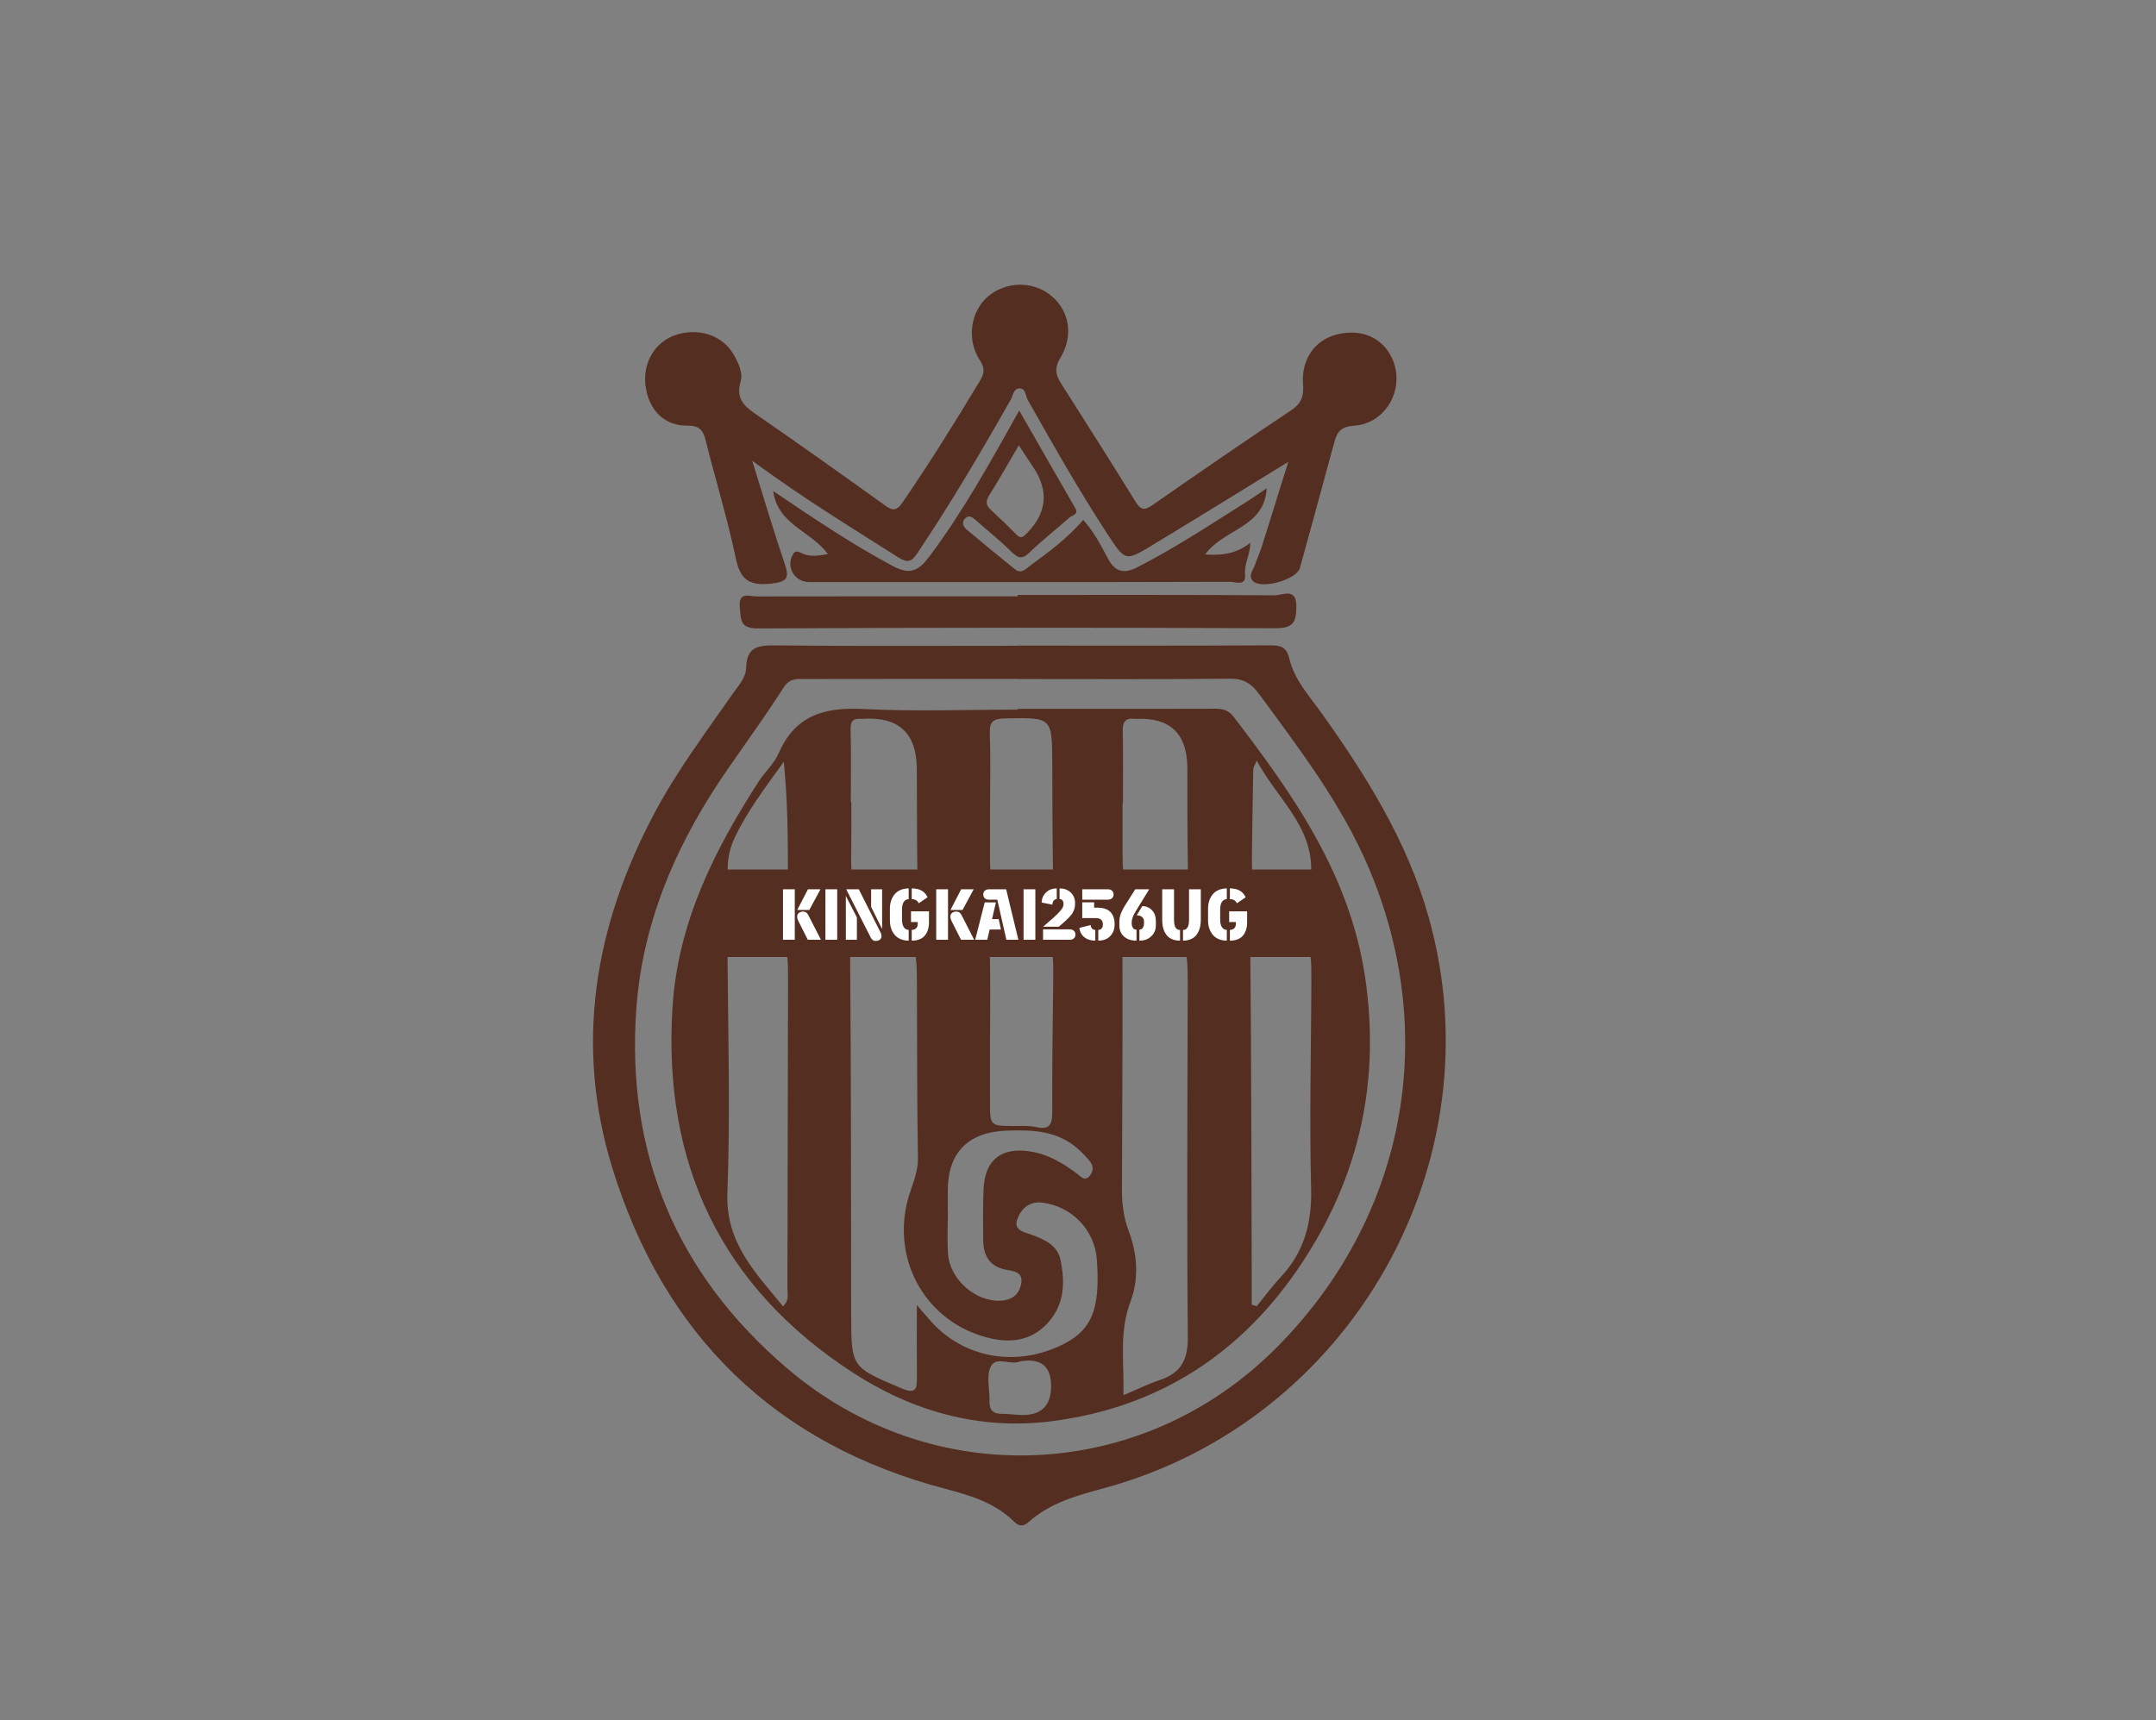 <?xml version="1.0" encoding="UTF-8"?>
<svg id="Layer_1" data-name="Layer 1" xmlns="http://www.w3.org/2000/svg" viewBox="0 0 1741.59 1389.89">
  <rect x="0" y="0" width="1741.59" height="1389.89" fill="#808080" stroke="none"/>
  <defs>
    <style>
      .cls-1 {
        fill: #542f21;
      }

      .cls-1, .cls-2 {
        stroke-width: 0px;
      }

      .cls-2 {
        fill: #fff;
      }
    </style>
  </defs>
  <path class="cls-1" d="m821.9,521.65c68.21,0,136.42.17,204.63-.21,8.54-.05,12.84,1.77,14.94,10.64,4.11,17.45,16.42,30.54,26.46,44.65,36.1,50.71,68.78,103.05,85.97,163.76,56.15,198.3-62.2,407.58-261.72,461.88-21.9,5.96-43.63,11.74-61.09,27.3-4.18,3.72-7.66,4.03-11.83-.08-15.2-14.99-34.62-21.1-54.68-26.34-138.09-36.02-227.91-123.94-269.75-258.87-31.01-99.99-14.7-196.58,34.27-288.19,17.94-33.57,40.69-63.97,62.39-95.07,4.69-6.72,11.03-13.26,11.23-21.53.4-16.99,9.73-18.26,23.78-18.11,65.13.69,130.27.31,195.4.31,0-.04,0-.09,0-.13Zm.7,27.03s0-.06,0-.09c-57.43,0-114.85-.05-172.28.07-6.36.01-12.4-.81-17.2,6.68-14.07,21.98-29.33,43.21-44.26,64.64-41.15,59.05-69.81,123.34-74.88,195.67-8.19,116.68,32.7,213.94,121.87,290.01,116.96,99.77,286.07,92.59,394.73-16.18,104.46-104.56,132.93-252.45,74.91-388.6-21.93-51.45-55.59-95.42-88.36-140.03-6.4-8.71-12.64-12.59-23.78-12.47-56.91.62-113.83.29-170.75.29Z"/>
  <path class="cls-1" d="m1040.66,373.19c-38.35,23.54-73.97,45.62-109.83,67.32-21.57,13.05-21.91,12.88-35.45-7.75-23.33-35.56-44.19-72.6-65.17-109.57-1.88-3.32-1.49-9.3-6.59-9.35-4.91-.05-5.21,5.65-7.11,9.01-23.74,41.91-48.21,83.36-75.01,123.42-4.88,7.29-7.66,9.36-16.37,3.81-38.36-24.46-77.25-48.07-117.5-77.82,9.46,30.27,17.16,56.53,25.99,82.41,4.15,12.15,2.93,15.55-11.41,16.98-18.28,1.81-24.43-4.18-28.02-21.3-6.62-31.54-16.2-62.46-23.95-93.78-2.13-8.6-4.73-12.79-15.02-12.64-18.48.28-30.82-12.32-33.65-31.32-2.8-18.77,7-35.99,23.8-41.79,18.59-6.43,38.17-.05,47.14,15.42,3.94,6.79,7.81,15.06,5.78,21.87-4.65,15.66,4.8,21.36,15.12,28.5,33.71,23.31,67.12,47.07,100.41,70.99,6.27,4.51,9.66,6.55,15.31-1.71,22-32.15,42.62-65.14,62.64-98.53,3.52-5.87,3.87-9.99-.29-16.35-11.04-16.9-7.37-39.78,6.88-51.69,14.24-11.9,35.22-12.39,49.8-1.16,15.38,11.84,19.59,32.59,8.39,51-5,8.21-3.78,13.83.65,20.8,20.07,31.56,40.18,63.1,59.78,94.96,4.19,6.81,6.99,8.09,13.96,3.22,36.98-25.81,74.14-51.38,111.68-76.36,8.44-5.61,10.75-11.31,9.96-21.27-1.59-19.99,9.55-35.51,26.44-40.03,18.85-5.04,35.45,1.04,43.99,16.11,13.71,24.2-1.76,55.59-29.25,57.39-9.72.64-13.49,4.31-15.75,12.75-9.15,34.1-18.64,68.1-27.94,102.16-2.6,9.54-31.64,17.77-38.23,10.35-3.59-4.04.44-8.58,1.86-12.71,1.66-4.83,3.85-9.49,5.39-14.36,6.93-21.87,13.71-43.79,21.56-68.96Z"/>
  <path class="cls-1" d="m973.47,448.02c14.36,1.05,25.8-.95,36.49-9.47.02,9.32-5,16.87-4.22,25.72.85,9.72-7.73,5.82-12.2,5.84-62.03.27-124.07.19-186.11.2-51.27,0-102.54.03-153.81-.01-11.84-.01-18.94-12.23-13.18-22.3,2.34-4.08,5.2-1.79,7.71-.72,6.39,2.72,12.66,1.79,20.62.48-13.39-18.7-40.64-23.72-44.17-50.96,32.33,21.77,63.39,42.86,96.68,60.59,14.67,7.81,21.29,3.2,29.94-8.37,27.08-36.23,48.77-75.66,72.1-117.32,15.55,27.13,30.27,52.94,45.15,78.66,3.19,5.51-2.21,5.78-4.42,7.74-10.74,9.49-22.1,18.33-32.36,28.3-6.13,5.96-9.52,4.57-14.91-.79-9.07-9-19.15-16.97-28.73-25.46-2.47-2.19-5.2-4.09-8.03-1.62-3.47,3.02-2.19,6.8.76,9.29,12.91,10.87,26,21.55,39.11,32.17,5.05,4.09,8.65-.26,12.15-2.83,15.25-11.22,30.51-22.44,43.01-37.1,8.55,9.48,14.17,20.46,19.93,31.24,5.75,10.76,12.79,12.64,23.68,7.08,31.55-16.09,60.94-35.71,90.82-54.52,4.27-2.69,8.36-5.68,13.74-9.35-1.77,32.05-34.58,32.49-49.74,53.54Zm-150.47-88.22c-8.16,13.89-15.64,27.16-23.71,40.05-2.94,4.7-3.3,8.03.92,11.92,7.13,6.57,14.1,13.32,20.93,20.2,3.52,3.54,5.21,2.08,8.29-1.03q24.65-24.88,4.82-54.05c-3.68-5.41-7.21-10.93-11.26-17.08Z"/>
  <path class="cls-1" d="m822.07,480.72c69.2,0,138.41-.18,207.61.3,6.17.04,17.53-6.72,17.5,8.88-.02,12-1.9,17.81-16.69,17.74-139.46-.62-278.93-.54-418.4.14-14.4.07-13.52-7.05-14.49-16.8-1.33-13.3,7.61-9.05,13.76-9.06,70.24-.12,140.47-.08,210.71-.08,0-.38,0-.76,0-1.13Z"/>
  <path class="cls-1" d="m1102.64,789.17c-12.31-82.15-57.6-146.67-106.14-210.02-3.8-4.96-8.29-6.53-14.49-6.5-53.32.22-106.65.12-159.97.12v.64c-41.53,0-83.14,1.61-124.55-.53-31.25-1.62-55.16,4.94-68.52,35.85-3.57,8.26-10.98,14.78-15.98,22.52-36.16,56.04-65.5,114.48-69.77,182.97-7.85,126.05,39.26,225.37,144.95,294.4,48.11,31.43,102.48,47.19,160.93,39.81,87.17-10.99,154.43-55.1,202.51-127.78,46.5-70.31,63.64-147.3,51.03-231.48Zm-91.3-102.21c.23-21.95.65-43.89,1.05-65.84.01-.88.71-1.74,2.78-6.49,16.37,30.45,44.24,52.06,44,87.93h-47.76c-.18-4.17-.13-9.29-.07-15.6Zm-104.55-5.9c.01-10.73,0-21.46,0-32.19h.3c0-19.42.23-38.85-.13-58.26-.13-7.12,2.01-10.68,9.49-9.76.5.06,1.02.02,1.53,0q41.07-1.74,41.15,39.85c.07,27.29-.05,54.58.46,81.86h-52.38c-.44-5.44-.43-12.45-.42-21.5Zm-112.57,320.91c.13,12.6,5.12,21.59,18.73,24.05,6.42,1.17,14.01,1.88,11.81,11.93-1.96,8.92-8.32,12.65-16.63,13.05-19.83.95-40.48-16.85-42.23-37.11-1.01-11.67-.19-23.51-.19-35.27h-.12c0-5.63-.03-11.25.01-16.88.19-30.67,16.59-47.08,47.76-48.18,20.77-.74,41.08.01,57.67,15.01,3.38,3.06,6.62,6.36,9.44,9.92,2.8,3.53,2.93,7.55.02,11.31-4.07,5.28-7.34.93-10.24-1.26-11.54-8.76-23.73-15.96-38.36-18.19-23.12-3.51-36.28,6.84-37.34,30.19-.63,13.79-.48,27.62-.33,41.43Zm56.51-205.23c-.39,33.73-.93,67.47-.71,101.21.07,10.16-1.74,15.43-13.38,12.69-5.37-1.27-11.19-.81-16.81-.82-20.15-.05-20.14,0-20.12-19.55.02-18.4,0-36.81,0-55.21h.06c0-20.6.33-41.2-.15-61.79h50.78c.54,5.68.45,13.33.33,23.47Zm-38.95-216.26c38.08-.76,38.05-1.07,38.22,36.35.13,28.58.12,57.16.6,85.73h-50.62c-.35-4.96-.31-11.31-.26-19.41.06-10.75.01-21.5.01-32.25h.05c0-19.46.51-38.93-.22-58.36-.36-9.69,3.06-11.87,12.22-12.06Zm-116.45.34c.51.04,1.03.02,1.54-.02q43.34-2.83,43.71,40.12c.21,27.22.04,54.43.44,81.64h-53.22c-.38-5.61-.27-12.84-.14-22.14.15-10.75.02-21.5.02-32.25h-.4c0-19.45.35-38.91-.19-58.35-.19-6.68,1.63-9.51,8.24-9Zm-101.52,95.34c9.95-20.83,23.9-39.14,39.32-60.64,3.11,30.95,3.28,59.1,3.36,87.04h-48.64c-.32-8.73,2-18.11,5.96-26.4Zm42.75,119.09c-.2,82-.26,164.01-.5,246.01-.01,4.33,1.7,9.19-3.5,14.29-22.29-27.26-46.47-51.25-44.97-91.58,2.33-62.95.64-126.06.11-189.09,0-.56,0-1.1.02-1.61h48.26c.63,5.2.6,12.32.58,21.98Zm212.5,324.89q-.07,24.11-24.66,23.17c-5.08-.2-10.15-.94-15.23-.92-7.06.02-10.05-3.12-9.84-10.2.26-9.15-2.62-19.4.62-27.2,4.11-9.92,16.08-1.51,23.94-4.9.45-.2.99-.2,1.49-.28q23.76-3.43,23.68,20.33Zm5.29-31.83c-36.11,15.9-75.72,8.23-101.5-19.73-3.33-3.61-6.43-7.42-12.24-14.15,0,21.88-.09,40.07.04,58.25.07,9.21-.31,14.25-12.57,9.04-40.24-17.09-40.46-16.53-40.53-59.77-.14-95.37.02-190.74-.82-286.11-.01-.91,0-1.76.04-2.57h52.96c.87,5.46.9,13.12.95,23.8.19,46.15.05,92.3.8,138.44.23,13.41-6.16,24.65-8.97,37.03-11.03,48.54,16.6,95.41,64.64,108.15,17.88,4.74,34.8,3.3,48.39-10.84,14.25-14.83,15.06-33.07,11.12-51.79-2.54-12.03-12.61-16.36-23.05-20.29-5.66-2.13-15.15-3.33-11.86-12.55,2.97-8.33,9.5-14.77,19.98-13.5,24.02,2.9,42.5,22.07,44.26,45.78,3.1,41.93-4.46,58.83-31.64,70.81Zm82.71,26.69c-9.12,3.06-17.82,7.38-29.52,12.31.51-26.98-3.54-51.22,5.59-75.39,7.04-18.62,5.69-38.55-1.39-57.32-4.09-10.84-5.48-21.79-5.44-33.12.2-62.59.65-125.17.41-187.76v-.45h51.79c.97,5.74.94,13.93.91,25.56-.21,93.88-.77,187.76.09,281.62.16,18.31-5.54,28.86-22.44,34.55Zm122.25-320.94c-.21,55.38-1.62,110.79-.21,166.13.71,27.81-5.53,51.36-24.52,71.67-6.92,7.4-12.94,15.66-19.38,23.52-1.35-.37-2.71-.74-4.07-1.11,0-8.61.02-17.22,0-25.83-.27-84.1-.29-168.19-1.1-252.28-.01-1.02,0-1.98.05-2.89h48.58c.7,4.82.68,11.51.65,20.79Z"/>
  <g>
    <path class="cls-2" d="m642.01,759.33h-9.52v-40.78h9.52v40.78Zm21.11,0h-10.6l-7.93-15.72c-.43-.94-.64-1.93-.64-2.99,0-1.33.47-2.34,1.42-3.03.95-.69,2.07-1.04,3.38-1.04.96,0,1.77.23,2.43.69.66.46,1.25,1.19,1.76,2.18l10.19,19.91Zm-9.4-24.04h-9.72l8.64-16.75h10.13l-9.05,16.75Z"/>
    <path class="cls-2" d="m676.29,759.33h-9.52v-40.78h9.52v40.78Z"/>
    <path class="cls-2" d="m692.19,759.33h-8.93v-35.42l8.93,17.39v18.03Zm1.55-40.78l17.68,35.13c.45,1,.67,1.84.67,2.55,0,1.33-.45,2.34-1.36,3.03-.91.69-2.02,1.04-3.32,1.04-1.76,0-3.09-.9-4.01-2.69l-19.85-39.06h10.19Zm9.95,0h8.87v32.15l-8.87-17.92v-14.23Z"/>
    <path class="cls-2" d="m718.86,743.76v-9.6c0-2.26.32-4.37.95-6.31.63-1.94,1.56-3.66,2.78-5.17,1.22-1.5,2.81-2.68,4.77-3.54,1.96-.86,4.18-1.29,6.66-1.29v8.7c-1.56,0-2.85.69-3.86,2.06-1.02,1.38-1.52,3.51-1.52,6.4v7.9c0,2.89.51,5.02,1.52,6.4,1.01,1.38,2.3,2.06,3.86,2.06v8.69c-2.48,0-4.7-.43-6.66-1.29-1.96-.86-3.55-2.04-4.77-3.54-1.22-1.5-2.15-3.23-2.78-5.17-.63-1.94-.95-4.04-.95-6.31Zm31.56-7.38v8.75c0,4.63-1.15,8.27-3.45,10.93-2.3,2.66-5.8,4-10.48,4v-8.69c1.42,0,2.59-.42,3.5-1.27.91-.85,1.36-2.1,1.36-3.76v-1.32h-5.45v-8.64h14.52Zm-1.2-11.33l-7.08,4.83c-1.02-2.23-2.9-3.34-5.65-3.34v-8.7c6.38,0,10.63,2.4,12.74,7.2Z"/>
    <path class="cls-2" d="m765.79,759.33h-9.52v-40.78h9.52v40.78Zm21.11,0h-10.6l-7.93-15.72c-.43-.94-.64-1.93-.64-2.99,0-1.33.47-2.34,1.42-3.03.95-.69,2.07-1.04,3.38-1.04.96,0,1.77.23,2.43.69.66.46,1.25,1.19,1.76,2.18l10.19,19.91Zm-9.4-24.04h-9.72l8.64-16.75h10.13l-9.05,16.75Z"/>
    <path class="cls-2" d="m801.33,742.68h5.42l1.79,8.37h-9.1l-1.93,8.29h-9.75l7.67-30.21h9.05l-3.13,13.56Zm11.42-24.12l9.87,40.78h-9.69l-7.32-32.38h-6.65c-1.5,0-2.66-.38-3.47-1.13-.81-.75-1.21-1.77-1.21-3.06s.41-2.31,1.23-3.07c.82-.76,1.97-1.14,3.45-1.14h13.79Z"/>
    <path class="cls-2" d="m836.34,759.33h-9.52v-40.78h9.52v40.78Z"/>
    <path class="cls-2" d="m850.08,730.97l-8.7-1.73c.18-3.24,1.38-5.95,3.6-8.12,2.23-2.18,5.1-3.26,8.64-3.26v8.52c-2.19.29-3.37,1.83-3.54,4.6Zm14.02,28.37h-21.52v-8.4h21.52c1.42,0,2.55.38,3.38,1.13.83.75,1.24,1.78,1.24,3.09s-.42,2.33-1.24,3.07-1.96,1.11-3.38,1.11Zm-8.81-10.54h-12.65c3.71-3.18,6.59-5.7,8.65-7.57,2.06-1.86,3.7-3.5,4.93-4.9s2.02-2.52,2.37-3.35c.35-.83.53-1.73.53-2.71,0-1.11-.28-2.02-.85-2.72-.57-.7-1.36-1.09-2.37-1.17v-8.52c3.75,0,6.77,1.13,9.08,3.38,2.3,2.25,3.45,5.04,3.45,8.36,0,1.25-.07,2.36-.22,3.34-.15.98-.45,1.97-.91,2.97-.46,1.01-.97,1.91-1.52,2.71-.56.8-1.39,1.78-2.5,2.93-1.11,1.15-2.24,2.24-3.38,3.25-1.14,1.02-2.68,2.35-4.61,4.01Z"/>
    <path class="cls-2" d="m884.77,751.37v8.69c-3.61,0-6.58-.94-8.9-2.81-2.32-1.87-3.63-4.38-3.92-7.52l9.1-2.28c0,1.09.35,2.02,1.05,2.78.7.76,1.59,1.14,2.66,1.14Zm10.07-24.42h-20.61v-8.4h20.61c1.46,0,2.61.38,3.44,1.14.83.76,1.24,1.79,1.24,3.07s-.42,2.28-1.24,3.04c-.83.76-1.98,1.14-3.44,1.14Zm-7.67,33.11v-8.69c1.15,0,2.06-.4,2.72-1.2.66-.8,1-1.88,1-3.25,0-1.68-.47-2.95-1.41-3.81-.94-.86-2.47-1.29-4.6-1.29h-10.66v-12.71h9.6v4.3h2.52c4.84,0,8.39,1.17,10.64,3.51,2.25,2.34,3.38,5.59,3.38,9.75s-1.18,7.26-3.53,9.71c-2.35,2.45-5.58,3.67-9.68,3.67Z"/>
    <path class="cls-2" d="m918.06,751.17v8.9c-4.24,0-7.6-1.11-10.1-3.34-2.5-2.23-3.75-5.21-3.75-8.96v-2.84c0-2.3.38-4.48,1.13-6.53.75-2.05,1.81-4.17,3.18-6.35l8.52-13.5h11.27l-11.04,18.01c-2.07,3.38-3.1,6.26-3.1,8.64v.82c0,1.48.32,2.71.97,3.69s1.62,1.46,2.93,1.46Zm2.34,8.9v-8.9c1.17,0,2.08-.49,2.74-1.48.65-.99.98-2.21.98-3.67v-1.55c0-1.42-.51-2.59-1.54-3.5-1.02-.91-2.47-1.36-4.35-1.36l4.48-7.44c3.18,0,5.81,1.11,7.88,3.32,2.07,2.21,3.1,5.15,3.1,8.8v3.48c0,3.49-1.24,6.42-3.72,8.77-2.48,2.35-5.67,3.53-9.57,3.53Z"/>
    <path class="cls-2" d="m953.22,751.43v8.64c-2.11,0-3.99-.3-5.65-.89-1.66-.59-3.03-1.41-4.11-2.43-1.08-1.02-1.98-2.26-2.69-3.7-.71-1.44-1.21-2.96-1.51-4.55s-.44-3.31-.44-5.17v-24.77h9.54v24.36c0,3.08.42,5.28,1.26,6.57.84,1.3,2.04,1.95,3.6,1.95Zm2.4,8.64v-8.64c1.56,0,2.76-.65,3.6-1.95.84-1.3,1.26-3.49,1.26-6.57v-24.36h9.52v24.77c0,2.32-.26,4.45-.78,6.38-.52,1.93-1.32,3.69-2.42,5.28-1.09,1.59-2.59,2.83-4.49,3.73s-4.13,1.35-6.69,1.35Z"/>
    <path class="cls-2" d="m975.85,743.76v-9.6c0-2.26.32-4.37.95-6.31.63-1.94,1.56-3.66,2.78-5.17,1.22-1.5,2.81-2.68,4.77-3.54,1.96-.86,4.18-1.29,6.66-1.29v8.7c-1.56,0-2.85.69-3.86,2.06-1.02,1.38-1.52,3.51-1.52,6.4v7.9c0,2.89.51,5.02,1.52,6.4,1.01,1.38,2.3,2.06,3.86,2.06v8.69c-2.48,0-4.7-.43-6.66-1.29-1.96-.86-3.55-2.04-4.77-3.54-1.22-1.5-2.15-3.23-2.78-5.17-.63-1.94-.95-4.04-.95-6.31Zm31.56-7.38v8.75c0,4.63-1.15,8.27-3.45,10.93-2.3,2.66-5.8,4-10.48,4v-8.69c1.42,0,2.59-.42,3.5-1.27.91-.85,1.36-2.1,1.36-3.76v-1.32h-5.45v-8.64h14.52Zm-1.2-11.33l-7.08,4.83c-1.02-2.23-2.9-3.34-5.65-3.34v-8.7c6.38,0,10.63,2.4,12.74,7.2Z"/>
  </g>
</svg>